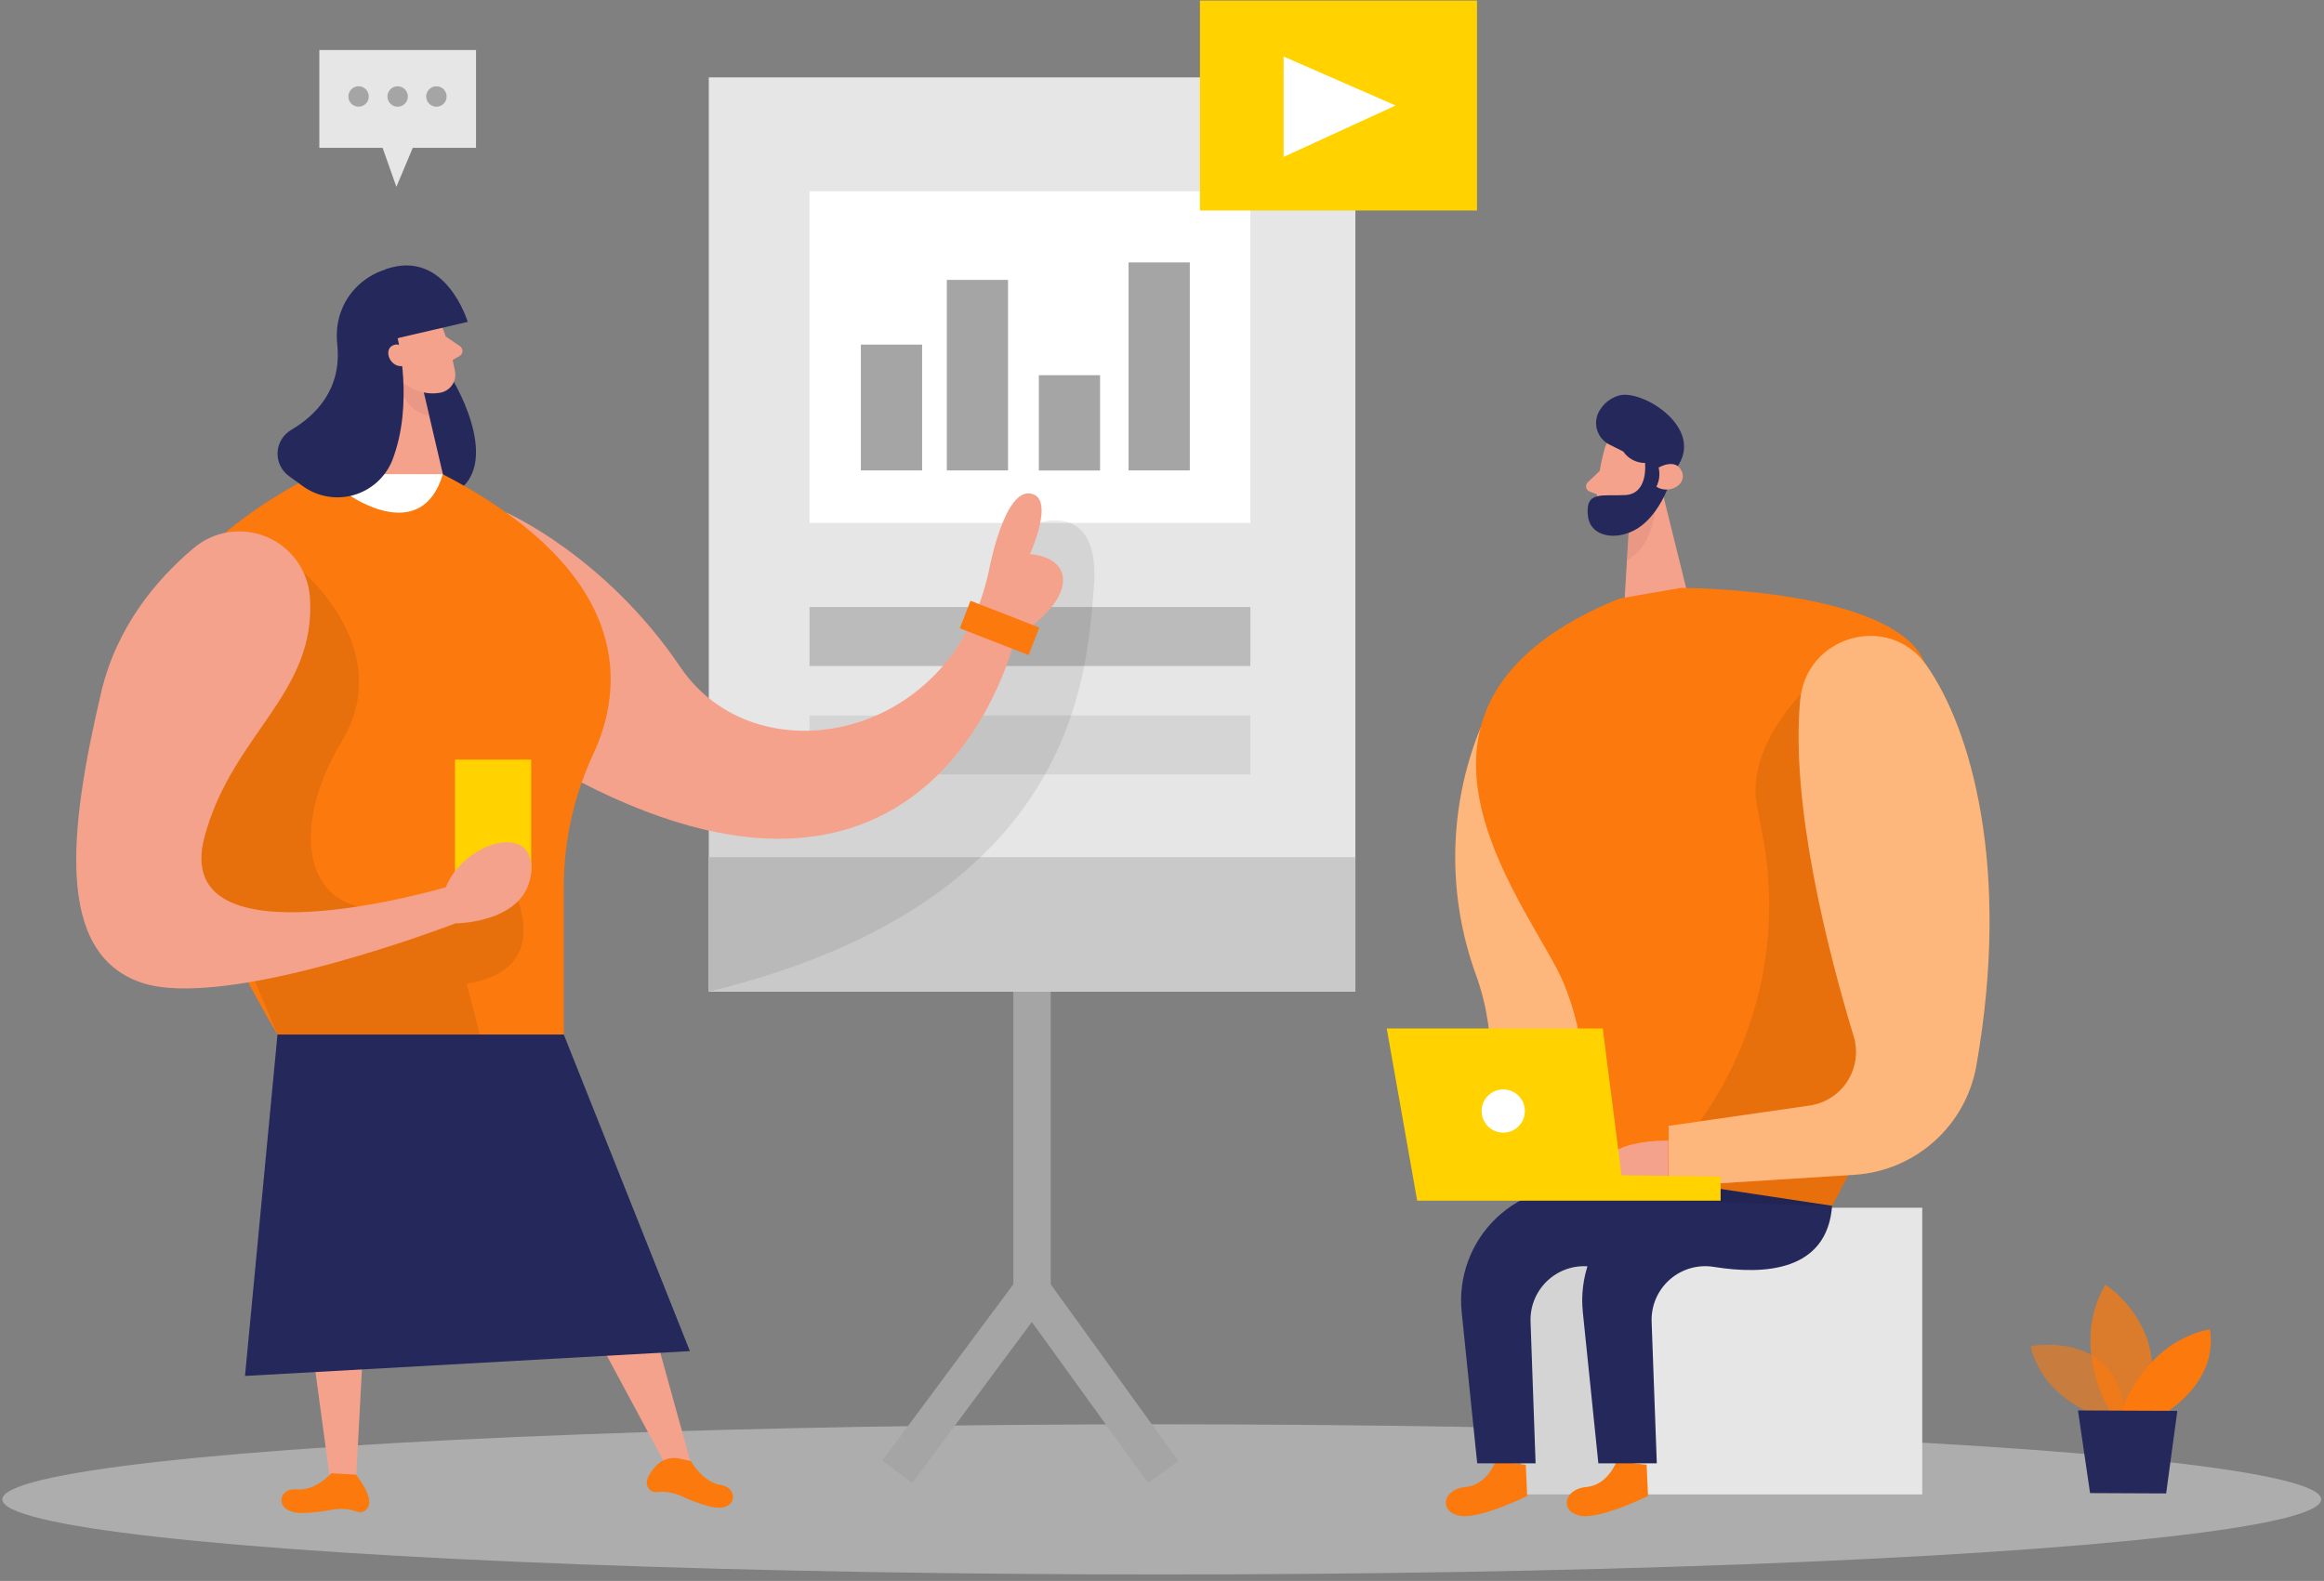 <?xml version="1.0" encoding="UTF-8"?>
<svg width="316px" height="215px" viewBox="0 0 316 215" version="1.1" xmlns="http://www.w3.org/2000/svg" xmlns:xlink="http://www.w3.org/1999/xlink">
    <rect x="0" y="0" width="316" height="215" fill="#808080" stroke="none"/>
    <title>team_presentation_two_color</title>
    <g id="最新版备份" stroke="none" stroke-width="1" fill="none" fill-rule="evenodd">
        <g id="企微SCRM-新版" transform="translate(-263, -1405)" fill-rule="nonzero">
            <g id="2备份" transform="translate(0, 1023)">
                <g id="team_presentation_two_color" transform="translate(263, 382)">
                    <path d="M201.318,98.965 C196.948,109.707 196.728,121.69 200.699,132.585 C207.361,151.093 192.877,160.438 220.902,162.921 C248.926,165.405 201.318,98.965 201.318,98.965 Z" id="路径" fill="#FC790D"></path>
                    <path d="M201.318,98.965 C196.948,109.707 196.728,121.69 200.699,132.585 C207.361,151.093 192.877,160.438 220.902,162.921 C248.926,165.405 201.318,98.965 201.318,98.965 Z" id="路径" fill="#FFFFFF" opacity="0.46"></path>
                    <ellipse id="椭圆形" fill="#E6E6E6" opacity="0.45" cx="157.964" cy="203.906" rx="157.65" ry="10.211"></ellipse>
                    <polygon id="路径" fill="#A5A5A5" points="124.04 201.68 119.957 198.644 137.79 174.645 137.79 133.317 142.871 133.317 142.871 176.329"></polygon>
                    <rect id="矩形" fill="#A5A5A5" transform="translate(148.731, 187.117) rotate(-35.83) translate(-148.731, -187.117) " x="146.191" y="171.007" width="5.081" height="32.221"></rect>
                    <rect id="矩形" fill="#E6E6E6" x="96.377" y="10.525" width="87.917" height="124.325"></rect>
                    <path d="M218.152,61.149 C217.457,63.676 217.101,66.284 217.095,68.904 C217.139,69.532 217.431,70.116 217.905,70.528 C218.38,70.94 218.999,71.147 219.627,71.103 C221.687,71.095 223.551,69.876 224.384,67.991 L226.516,64.185 C227.217,62.546 226.818,60.644 225.517,59.427 C223.224,57.095 218.78,58.351 218.152,61.149 Z" id="路径" fill="#F4A28C"></path>
                    <polygon id="路径" fill="#F4A28C" points="225.602 65.136 229.304 80.114 220.902 81.561 221.568 70.37"></polygon>
                    <path d="M217.504,64.051 L215.887,65.593 C215.7,65.771 215.617,66.032 215.667,66.284 C215.717,66.537 215.894,66.747 216.134,66.84 L217.838,67.506 L217.504,64.051 Z" id="路径" fill="#F4A28C"></path>
                    <path d="M221.549,70.693 C221.549,70.693 224.403,69.371 225.193,68.2 C225.193,68.2 225.032,74.357 221.225,76.146 L221.549,70.693 Z" id="路径" fill="#CE8172" opacity="0.31"></path>
                    <path d="M222.833,65.422 C222.833,65.422 223.195,63.642 224.508,64.032 C225.821,64.423 225.308,66.992 223.442,66.887 L222.833,65.422 Z" id="路径" fill="#F4A28C"></path>
                    <path d="M228.276,63.147 L227.325,64.851 C227.325,64.851 226.135,69.199 223.243,71.455 C220.35,73.71 216.267,73.234 215.915,70.18 C215.516,66.668 217.866,67.506 221.016,67.325 C224.166,67.144 223.68,62.957 223.68,62.957 C222.493,62.962 221.381,62.377 220.711,61.396 L218.808,60.445 C217.96,60.013 217.342,59.232 217.115,58.308 C216.889,57.383 217.076,56.405 217.628,55.63 C218.263,54.654 219.259,53.969 220.397,53.727 C223.68,53.194 231.35,58.104 228.276,63.147 Z" id="路径" fill="#24285B"></path>
                    <path d="M225.526,63.585 C225.526,63.585 227.81,62.234 228.657,64.051 C229.504,65.869 226.954,67.296 225.222,66.192 C225.629,65.387 225.737,64.463 225.526,63.585 L225.526,63.585 Z" id="路径" fill="#F4A28C"></path>
                    <rect id="矩形" fill="#E6E6E6" x="206.818" y="164.244" width="54.555" height="38.987"></rect>
                    <polygon id="路径" fill="#000000" opacity="0.08" points="221.225 203.231 218.599 168.907 207.656 170.572 204.401 183.742 206.828 203.231"></polygon>
                    <path d="M219.817,198.72 C219.817,198.72 218.646,201.975 215.706,202.222 C212.766,202.469 212.004,205.343 214.64,206.085 C217.276,206.828 224.089,203.44 224.089,203.44 L223.899,199.205 L219.817,198.72 Z" id="路径" fill="#FC790D"></path>
                    <path d="M220.188,81.399 L228.59,79.943 C228.59,79.943 256.529,79.99 261.42,89.554 C266.311,99.117 265.284,134.745 249.116,163.978 L216.03,164.929 C216.03,164.929 217.866,143.461 211.7,131.766 C205.534,120.071 186.369,95.225 220.188,81.399 Z" id="路径" fill="#FC790D"></path>
                    <path d="M249.116,163.978 L232.939,161.532 C228.202,160.818 223.401,162.336 219.935,165.644 C216.469,168.951 214.729,173.676 215.221,178.442 L217.333,199.006 L225.279,199.006 L224.575,179.745 C224.496,177.566 225.397,175.465 227.032,174.02 C228.666,172.576 230.862,171.939 233.015,172.285 C239.905,173.398 248.441,172.913 249.116,163.978 Z" id="路径" fill="#24285B"></path>
                    <path d="M203.373,198.72 C203.373,198.72 202.203,201.975 199.272,202.222 C196.341,202.469 195.57,205.343 198.206,206.085 C200.842,206.828 207.656,203.44 207.656,203.44 L207.465,199.205 L203.373,198.72 Z" id="路径" fill="#FC790D"></path>
                    <path d="M246.281,92.989 C246.281,92.989 237.107,101.03 238.953,109.908 C239.248,111.345 239.562,113.077 239.905,114.98 C242.328,129.889 237.965,145.101 228.01,156.46 L222.234,163.121 L249.154,164.025 L251.457,159.515 L264.028,138.58 L246.281,92.989 Z" id="路径" fill="#000000" opacity="0.08"></path>
                    <path d="M232.644,163.978 L216.467,161.532 C211.73,160.818 206.929,162.336 203.463,165.644 C199.997,168.951 198.257,173.676 198.749,178.442 L200.861,199.006 L208.797,199.006 L208.112,179.745 C208.033,177.566 208.935,175.465 210.569,174.02 C212.204,172.576 214.399,171.939 216.553,172.285 C223.433,173.398 231.969,172.913 232.644,163.978 Z" id="路径" fill="#24285B"></path>
                    <path d="M261.887,90.401 C268.015,99.032 273.458,118.083 268.728,144.927 C267.286,153.096 260.449,159.222 252.171,159.762 L226.887,161.361 L226.887,153.111 L246.052,150.351 C248.18,150.045 250.068,148.824 251.22,147.009 C252.372,145.195 252.675,142.967 252.047,140.911 C248.659,129.768 243.426,109.575 244.777,95.187 C245.595,86.423 256.796,83.283 261.887,90.401 Z" id="路径" fill="#FC790D"></path>
                    <path d="M261.887,90.401 C268.015,99.032 273.458,118.083 268.728,144.927 C267.286,153.096 260.449,159.222 252.171,159.762 L226.887,161.361 L226.887,153.111 L246.052,150.351 C248.18,150.045 250.068,148.824 251.22,147.009 C252.372,145.195 252.675,142.967 252.047,140.911 C248.659,129.768 243.426,109.575 244.777,95.187 C245.595,86.423 256.796,83.283 261.887,90.401 Z" id="路径" fill="#FFFFFF" opacity="0.46"></path>
                    <path d="M226.84,155.109 C226.84,155.109 216.581,154.852 218.037,160.2 C219.493,165.548 226.84,161.361 226.84,161.361 L226.84,155.109 Z" id="路径" fill="#F4A28C"></path>
                    <polygon id="路径" fill="#FFD200" points="192.697 163.283 188.557 139.864 217.933 139.864 220.483 159.829 233.957 160.019 233.957 163.283"></polygon>
                    <circle id="椭圆形" fill="#FFFFFF" cx="204.401" cy="151.093" r="2.94"></circle>
                    <rect id="矩形" fill="#FFFFFF" x="110.07" y="26.007" width="59.95" height="45.105"></rect>
                    <rect id="矩形" fill="#A5A5A5" x="117.055" y="46.866" width="8.326" height="17.11"></rect>
                    <rect id="矩形" fill="#A5A5A5" x="128.74" y="38.064" width="8.326" height="25.912"></rect>
                    <rect id="矩形" fill="#A5A5A5" x="141.254" y="51.024" width="8.326" height="12.961"></rect>
                    <rect id="矩形" fill="#A5A5A5" x="153.453" y="35.685" width="8.326" height="28.291"></rect>
                    <rect id="矩形" fill="#C9C9C9" x="96.377" y="116.57" width="87.917" height="18.28"></rect>
                    <rect id="矩形" fill="#A5A5A5" opacity="0.66" x="110.07" y="82.55" width="59.95" height="8.022"></rect>
                    <rect id="矩形" fill="#A5A5A5" opacity="0.25" x="110.07" y="97.3" width="59.95" height="8.022"></rect>
                    <path d="M141.254,71.112 C141.254,71.112 149.723,68.067 148.733,79.943 C147.744,91.819 146.354,122.679 96.396,134.85 L96.396,112.963 L117.045,106.816 L133.936,95.872 L137.229,77.878 L141.254,71.112 Z" id="路径" fill="#000000" opacity="0.08"></path>
                    <path d="M285.971,192.83 C285.971,192.83 277.864,190.613 276.103,183.076 C276.103,183.076 288.664,180.535 289.016,193.543 L285.971,192.83 Z" id="路径" fill="#FC790D" opacity="0.58"></path>
                    <path d="M286.961,192.021 C286.961,192.021 281.299,183.076 286.285,174.702 C286.285,174.702 295.801,180.764 291.586,192.04 L286.961,192.021 Z" id="路径" fill="#FC790D" opacity="0.73"></path>
                    <path d="M288.426,192.03 C288.426,192.03 291.414,182.581 300.454,180.783 C300.454,180.783 302.148,186.92 294.602,192.059 L288.426,192.03 Z" id="路径" fill="#FC790D"></path>
                    <polygon id="路径" fill="#24285B" points="282.546 191.812 284.192 203.05 294.536 203.097 296.058 191.869"></polygon>
                    <path d="M68.857,69.713 C68.857,69.713 82.265,75.566 92.523,90.734 C102.781,105.902 129.559,100.868 134.469,77.573 C134.469,77.573 136.477,66.649 140.045,67.106 C143.614,67.563 140.045,75.356 140.045,75.356 C140.045,75.356 144.955,75.575 144.508,79.372 C144.061,83.169 138.037,86.728 138.037,86.728 C138.037,86.728 127.57,133.137 76.46,105.027 L68.857,69.713 Z" id="路径" fill="#F4A28C"></path>
                    <path d="M61.71,51.947 C61.71,51.947 69.171,64.413 60.616,67.62 C52.061,70.827 52.433,48.322 52.433,48.322 L61.71,51.947 Z" id="路径" fill="#24285B"></path>
                    <path d="M43.04,64.47 C43.04,64.47 18.851,75.48 19.146,92.856 C19.441,110.232 37.73,140.692 37.73,140.692 L76.66,140.692 L76.66,120.538 C76.674,114.323 78.041,108.186 80.666,102.553 C84.634,94.055 86.785,78.335 60.207,64.489 L43.04,64.47 Z" id="路径" fill="#FC790D"></path>
                    <path d="M47.656,67.439 C47.656,67.439 57.343,74.186 60.216,64.47 L51.281,64.47 L47.656,67.439 Z" id="路径" fill="#FFFFFF"></path>
                    <path d="M59.436,42.879 C60.603,45.364 61.432,47.995 61.901,50.701 C62.039,52.066 61.048,53.287 59.684,53.432 C57.558,53.769 55.431,52.836 54.241,51.043 L51.386,47.513 C50.357,45.939 50.434,43.887 51.576,42.393 C53.46,39.548 58.285,40.09 59.436,42.879 Z" id="路径" fill="#F4A28C"></path>
                    <polygon id="路径" fill="#F4A28C" points="52.442 48.322 51.281 64.47 60.216 64.47 57.543 53.022"></polygon>
                    <path d="M60.616,45.762 L62.519,47.066 C62.747,47.211 62.885,47.462 62.885,47.732 C62.885,48.002 62.747,48.253 62.519,48.398 L60.864,49.349 L60.616,45.762 Z" id="路径" fill="#F4A28C"></path>
                    <path d="M57.619,53.346 C56.539,53.154 55.532,52.67 54.707,51.947 C54.707,51.947 54.126,55.449 58.389,56.619 L57.619,53.346 Z" id="路径" fill="#CE8172" opacity="0.31"></path>
                    <path d="M56.144,45.267 L54.06,45.981 C54.06,45.981 56.334,54.888 53.327,62.634 C52.385,64.941 50.425,66.682 48.022,67.345 C45.619,68.008 43.044,67.519 41.052,66.021 L39.243,64.708 C38.235,63.956 37.672,62.748 37.743,61.492 C37.814,60.236 38.509,59.1 39.596,58.466 C42.983,56.467 46.504,52.889 45.857,46.818 C45.086,39.662 51.567,35.342 56.248,36.503 C58.223,37.061 59.577,38.874 59.553,40.925 C59.528,42.976 58.131,44.756 56.144,45.267 Z" id="路径" fill="#24285B"></path>
                    <path d="M55.354,48.122 C55.354,48.122 54.659,46.352 53.375,46.989 C52.09,47.627 53.07,50.187 54.983,49.749 L55.354,48.122 Z" id="路径" fill="#F4A28C"></path>
                    <polygon id="路径" fill="#F4A28C" points="41.099 173.379 45.02 202.241 48.426 200.985 50.073 170.096"></polygon>
                    <polygon id="路径" fill="#F4A28C" points="76.812 173.769 90.496 199.196 93.998 199.196 86.185 170.972"></polygon>
                    <path d="M45.048,200.357 C45.048,200.357 42.898,202.812 40.29,202.546 C37.683,202.279 37.15,205.914 41.318,205.752 C42.616,205.71 43.908,205.561 45.181,205.305 C46.352,205.097 47.557,205.202 48.674,205.61 C49.123,205.74 49.605,205.577 49.882,205.2 C51.129,203.878 48.407,200.538 48.407,200.538 L45.048,200.357 Z" id="路径" fill="#FC790D"></path>
                    <path d="M93.96,198.701 C93.96,198.701 95.473,201.556 98.033,201.956 C100.592,202.355 100.278,205.971 96.272,204.81 C95.008,204.464 93.779,204.002 92.599,203.43 C91.519,202.961 90.334,202.783 89.164,202.917 C88.699,202.931 88.272,202.659 88.089,202.231 C87.613,201.394 88.355,200.271 89.154,199.377 C89.952,198.512 91.139,198.12 92.295,198.339 L93.96,198.701 Z" id="路径" fill="#FC790D"></path>
                    <rect id="矩形" fill="#FFD200" x="61.863" y="103.304" width="10.363" height="15.321"></rect>
                    <path d="M41.308,77.878 C41.308,77.878 53.917,88.498 46.447,100.868 C38.977,113.239 41.27,126.095 55.354,123.193 L69.437,120.281 L69.437,120.281 C69.437,120.281 76.098,131.747 63.442,133.793 L65.25,140.673 L37.73,140.673 L34.638,133.413 L29.28,124.401 L16.729,114.057 L41.308,77.878 Z" id="路径" fill="#000000" opacity="0.08"></path>
                    <path d="M42.136,81.199 C41.878,77.587 39.613,74.427 36.277,73.02 C32.94,71.614 29.096,72.201 26.33,74.538 C21.211,78.858 15.863,85.262 13.769,94.112 C9.307,113.077 7.565,129.587 19.146,133.603 C30.727,137.619 61.92,125.572 61.92,125.572 C61.92,125.572 71.559,125.572 72.226,118.654 C72.892,111.735 63.185,114.343 60.616,120.661 C60.616,120.661 22.924,131.814 27.824,113.743 C31.631,99.707 43.05,94.359 42.136,81.199 Z" id="路径" fill="#F4A28C"></path>
                    <rect id="矩形" fill="#FC790D" transform="translate(135.913, 85.394) rotate(21.28) translate(-135.913, -85.394) " x="130.893" y="83.386" width="10.039" height="4.016"></rect>
                    <polygon id="路径" fill="#24285B" points="76.66 140.692 93.808 183.742 33.315 187.12 37.73 140.692"></polygon>
                    <path d="M54.079,45.981 L63.595,43.773 C63.595,43.773 60.616,33.734 52.433,36.617 L54.079,45.981 Z" id="路径" fill="#24285B"></path>
                    <rect id="矩形" fill="#FFD200" x="163.159" y="0.076" width="37.673" height="28.548"></rect>
                    <polygon id="路径" fill="#FFFFFF" points="174.54 7.689 174.54 21.335 189.766 14.35"></polygon>
                    <polygon id="路径" fill="#E6E6E6" points="43.421 6.804 43.421 20.107 52.023 20.107 53.898 25.407 56.125 20.107 64.727 20.107 64.727 6.804"></polygon>
                    <circle id="椭圆形" fill="#A5A5A5" cx="48.759" cy="13.122" r="1.389"></circle>
                    <circle id="椭圆形" fill="#A5A5A5" cx="54.069" cy="13.122" r="1.389"></circle>
                    <circle id="椭圆形" fill="#A5A5A5" cx="59.341" cy="13.122" r="1.389"></circle>
                </g>
            </g>
        </g>
    </g>
</svg>
